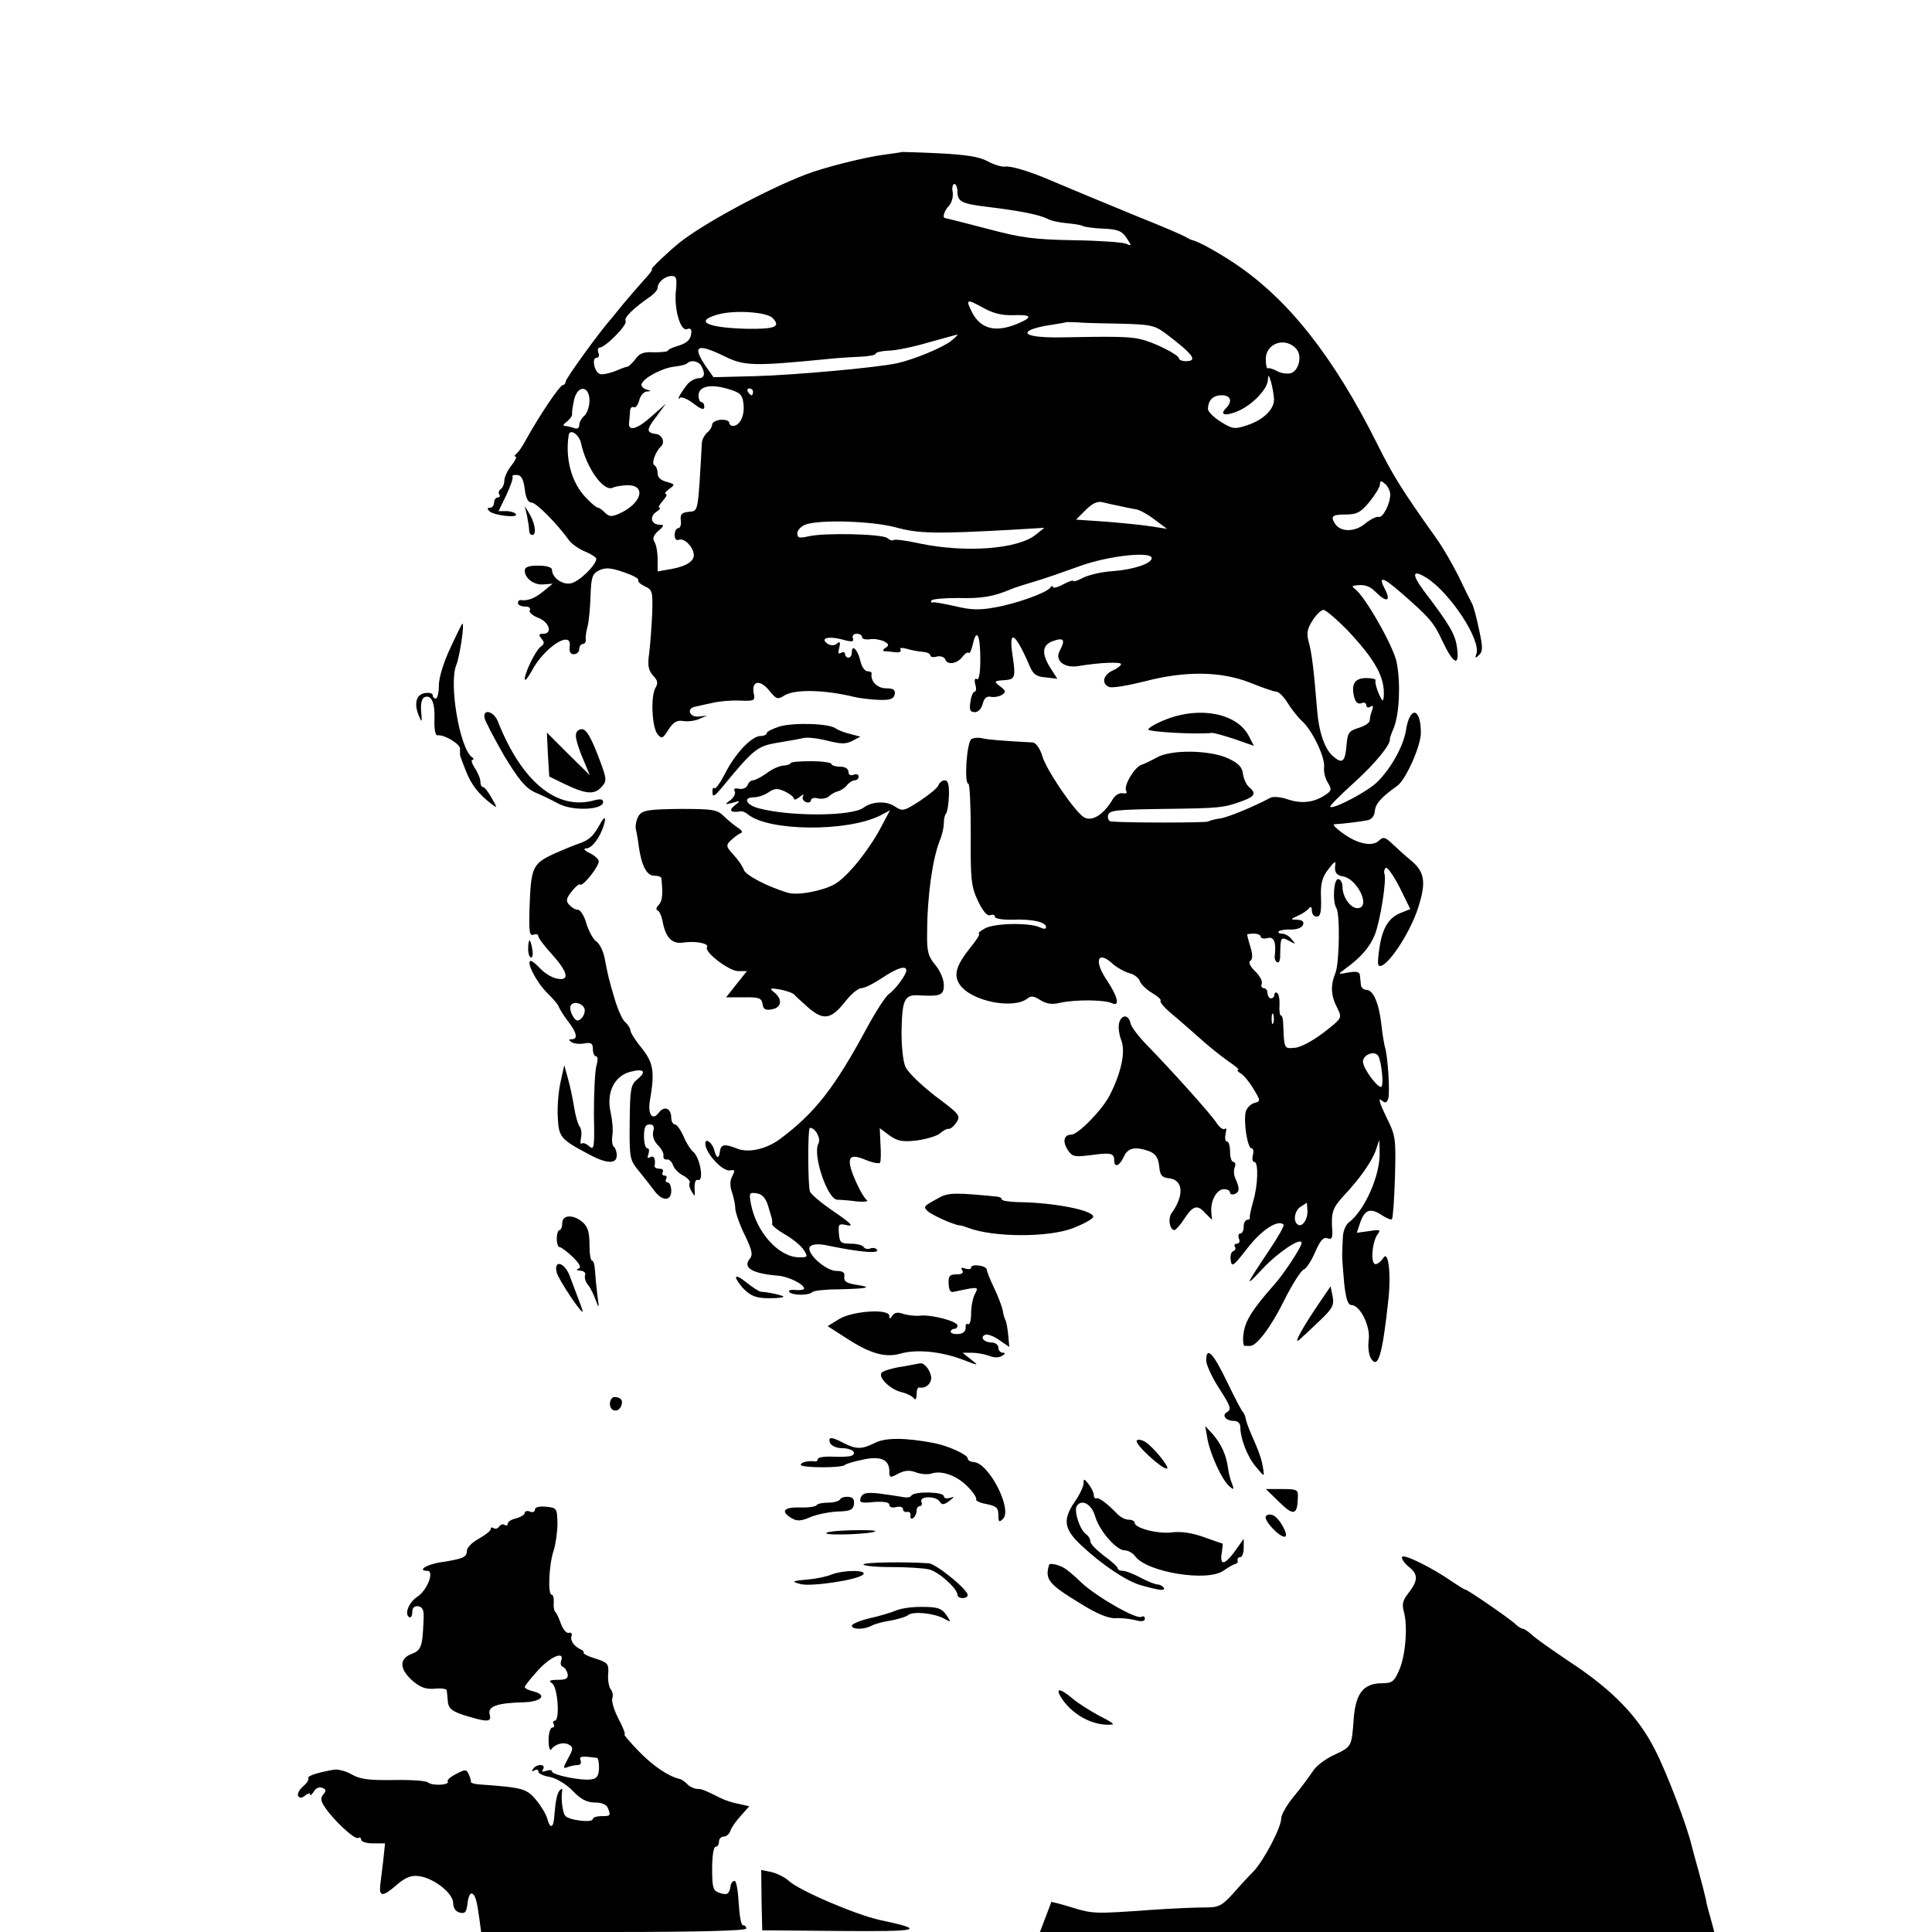 <?xml version="1.0" standalone="no"?>
<!DOCTYPE svg PUBLIC "-//W3C//DTD SVG 20010904//EN"
 "http://www.w3.org/TR/2001/REC-SVG-20010904/DTD/svg10.dtd">
<svg version="1.0" xmlns="http://www.w3.org/2000/svg"
 width="567pt" height="567pt" viewBox="0 0 567 567"
 preserveAspectRatio="xMidYMid meet">
<g transform="translate(0,567) scale(0.1,-0.1)"
fill="#000000" stroke="none">
<path d="M2647 5224 c-1 -1 -24 -4 -52 -8 -51 -6 -176 -37 -230 -58 -113 -43
-301 -144 -372 -201 -34 -28 -86 -77 -80 -77 4 0 -8 -16 -26 -35 -17 -19 -43
-49 -57 -66 -14 -17 -30 -37 -35 -43 -32 -35 -135 -177 -135 -186 0 -5 -4 -10
-8 -10 -9 0 -70 -91 -108 -160 -10 -19 -23 -38 -29 -42 -5 -4 -6 -8 -2 -8 5 0
-1 -12 -12 -26 -12 -15 -21 -35 -21 -45 0 -10 -5 -21 -10 -24 -6 -4 -8 -11 -5
-16 4 -5 1 -9 -4 -9 -6 0 -11 -7 -11 -15 0 -8 -5 -15 -12 -15 -8 0 -9 -3 -2
-10 13 -13 86 -21 78 -9 -3 5 -16 9 -28 9 l-23 0 23 47 c12 26 21 51 18 54 -2
4 4 6 14 5 12 -1 18 -12 22 -41 3 -27 10 -40 20 -40 14 0 75 -62 111 -112 8
-10 29 -25 47 -32 17 -7 32 -17 32 -21 0 -18 -51 -68 -75 -72 -25 -5 -55 17
-55 40 0 7 -16 12 -40 12 -28 0 -40 -4 -40 -14 0 -24 28 -44 56 -41 l26 2 -28
-23 c-26 -21 -46 -28 -66 -25 -5 0 -8 -3 -8 -9 0 -5 9 -10 21 -10 11 0 17 -4
14 -11 -4 -5 7 -15 24 -22 33 -12 44 -47 15 -47 -13 0 -14 -3 -5 -14 9 -11 9
-16 -1 -23 -15 -9 -48 -77 -48 -96 1 -7 9 4 20 23 37 71 119 123 112 73 -2
-16 2 -23 12 -23 9 0 16 7 16 15 0 8 5 15 10 15 6 0 10 6 9 13 -1 6 1 23 5 37
4 14 8 55 9 90 2 56 5 66 25 76 19 9 34 8 72 -5 26 -9 46 -19 43 -23 -2 -5 7
-13 20 -19 22 -10 23 -15 21 -82 -2 -40 -6 -92 -9 -116 -5 -33 -2 -48 11 -63
14 -14 16 -23 8 -36 -15 -24 -11 -117 6 -137 12 -14 15 -13 32 14 14 22 25 28
43 25 13 -2 34 0 47 6 l23 10 -25 -3 c-27 -2 -36 24 -10 29 8 2 31 7 50 11 19
5 56 8 81 7 43 -2 46 0 41 21 -7 37 18 42 45 9 21 -26 25 -28 45 -15 31 19
119 17 208 -5 14 -3 45 -7 69 -8 35 -1 44 3 47 17 2 13 -5 17 -26 17 -25 0
-46 21 -42 43 1 4 -4 7 -12 7 -8 0 -17 13 -21 30 -7 32 -25 51 -25 26 0 -9 -4
-16 -10 -16 -5 0 -10 5 -10 11 0 5 -5 7 -12 3 -8 -5 -9 0 -5 15 4 17 2 20 -7
12 -7 -6 -17 -6 -26 -1 -25 16 -1 24 39 14 32 -9 38 -8 34 3 -3 7 2 13 11 13
9 0 16 -4 16 -10 0 -5 10 -8 23 -6 12 2 30 -1 41 -6 15 -8 16 -12 5 -19 -8 -5
-9 -9 -4 -10 6 0 20 -2 32 -3 12 -2 19 2 16 7 -4 6 3 7 18 3 13 -4 34 -8 47
-9 12 -1 22 -5 22 -10 0 -5 9 -7 19 -4 11 3 22 -1 25 -8 6 -18 36 -13 51 8 7
9 14 14 18 11 3 -3 8 8 12 25 11 50 22 27 22 -43 0 -41 -4 -63 -10 -59 -6 4
-8 -2 -5 -15 4 -12 3 -22 -2 -22 -4 0 -10 -13 -12 -30 -4 -23 -1 -30 13 -30
10 0 19 10 23 24 4 17 12 24 24 21 10 -2 25 1 33 6 12 8 11 12 -5 24 -20 15
-20 17 13 19 30 2 32 9 23 70 -13 83 7 71 50 -29 10 -24 20 -31 47 -33 l34 -4
-18 28 c-29 45 -28 71 6 83 32 11 36 3 19 -29 -15 -28 12 -51 53 -45 65 11
127 13 127 6 0 -4 -11 -13 -25 -19 -28 -13 -33 -39 -10 -48 8 -4 55 4 103 16
121 32 227 30 312 -4 35 -14 69 -26 76 -26 7 0 22 -15 33 -33 11 -18 30 -42
42 -53 30 -27 67 -104 65 -134 -2 -14 3 -35 11 -47 12 -20 11 -24 -9 -37 -34
-22 -69 -25 -109 -12 -19 7 -42 9 -50 5 -51 -27 -128 -59 -149 -61 -14 -2 -29
-6 -35 -9 -8 -4 -236 -4 -283 0 -8 0 -12 9 -10 18 3 15 21 17 163 19 165 2
177 3 233 24 35 13 39 22 18 40 -8 6 -16 24 -18 38 -2 20 -13 32 -43 46 -53
25 -168 27 -210 3 -16 -9 -37 -19 -46 -22 -21 -8 -52 -62 -44 -76 4 -6 0 -9
-10 -7 -10 2 -22 -6 -29 -17 -27 -47 -64 -69 -87 -52 -30 22 -109 139 -120
178 -7 23 -19 39 -28 40 -90 5 -129 8 -147 12 -11 3 -26 2 -33 -2 -14 -9 -22
-131 -9 -131 4 0 7 -67 7 -148 -1 -133 1 -153 21 -196 15 -31 27 -45 36 -42 8
3 14 1 14 -5 0 -5 23 -9 53 -8 57 2 97 -7 97 -22 0 -6 -7 -6 -17 -1 -30 15
-136 13 -163 -3 -14 -8 -21 -14 -17 -15 5 0 -7 -19 -26 -42 -42 -53 -49 -80
-30 -108 34 -49 158 -73 199 -40 9 8 19 7 37 -5 18 -11 34 -14 58 -8 46 10
130 9 152 -1 25 -12 18 19 -17 71 -37 56 -23 85 21 43 12 -10 33 -22 47 -26
14 -3 28 -14 31 -23 3 -9 19 -25 36 -35 17 -10 28 -20 25 -23 -3 -4 11 -20 31
-37 21 -17 58 -50 83 -72 25 -23 63 -53 84 -68 21 -14 35 -26 30 -26 -5 0 -2
-5 7 -10 10 -6 26 -26 38 -46 21 -35 21 -36 2 -41 -10 -3 -22 -14 -25 -26 -7
-29 5 -107 17 -107 5 0 7 -9 4 -20 -3 -11 -1 -20 4 -20 13 0 11 -68 -3 -115
-6 -22 -11 -43 -10 -47 1 -5 -2 -8 -8 -8 -5 0 -10 -9 -10 -20 0 -11 -4 -20
-10 -20 -5 0 -7 -7 -4 -15 4 -8 1 -15 -6 -15 -6 0 -9 -4 -6 -9 4 -5 1 -11 -5
-13 -6 -2 -9 -14 -7 -27 3 -21 8 -17 49 36 42 54 90 85 106 69 3 -3 -17 -38
-44 -78 -69 -103 -72 -110 -17 -51 46 49 114 94 114 75 0 -11 -52 -91 -82
-124 -66 -75 -85 -107 -89 -146 -2 -17 0 -32 4 -32 4 0 11 0 16 0 19 0 61 55
100 134 23 46 49 87 57 90 8 3 23 26 34 52 15 34 24 44 36 40 12 -5 15 0 14
22 -4 54 1 67 33 102 48 51 83 101 95 135 l10 30 1 -37 c2 -67 -44 -171 -91
-206 -9 -7 -17 -27 -17 -45 -1 -17 -2 -41 -2 -52 0 -11 3 -48 6 -82 5 -45 11
-63 21 -63 25 0 56 -61 51 -101 -3 -20 0 -43 5 -53 22 -39 35 5 53 173 8 77
-1 145 -16 118 -6 -9 -16 -17 -22 -17 -16 0 -10 68 7 89 9 12 5 13 -26 8 l-36
-5 10 30 c13 38 30 44 63 22 14 -9 28 -15 30 -12 3 3 7 58 9 124 3 116 2 121
-27 179 -16 33 -23 54 -14 47 12 -10 16 -10 21 3 6 16 -1 129 -10 154 -2 8 -7
37 -10 65 -7 62 -24 101 -44 101 -8 0 -16 7 -16 15 -1 8 -2 21 -3 28 -1 10
-10 12 -33 8 -32 -6 -33 -6 -11 10 47 34 73 64 88 101 16 41 35 161 28 179 -2
7 0 14 4 17 5 3 23 -23 41 -58 l31 -63 -30 -12 c-36 -15 -54 -48 -62 -112 -5
-39 -4 -46 8 -42 27 11 84 100 106 167 25 76 21 107 -18 140 -15 12 -39 34
-54 48 -24 23 -29 24 -42 12 -19 -19 -64 -10 -108 23 -18 13 -29 24 -23 25 23
1 81 8 98 12 12 2 20 13 21 27 2 21 17 39 66 74 25 18 69 117 69 155 0 76 -33
80 -44 6 -8 -45 -42 -108 -83 -149 -27 -28 -130 -82 -139 -74 -2 3 30 35 71
72 61 55 109 114 104 128 0 2 5 17 12 33 16 42 20 130 8 191 -9 47 -94 196
-123 216 -6 4 -8 8 -3 9 30 5 45 1 65 -19 31 -31 45 -27 27 8 -21 40 -8 38 44
-7 86 -75 99 -89 125 -146 32 -67 50 -75 42 -17 -5 38 -21 66 -98 167 -36 49
-33 63 9 37 69 -44 160 -182 146 -223 -5 -13 -3 -14 8 -3 11 10 11 23 0 73 -7
34 -16 69 -21 78 -5 9 -23 45 -40 81 -18 36 -47 86 -66 112 -98 138 -126 182
-172 275 -129 258 -262 425 -417 529 -51 34 -107 65 -125 69 -3 0 -14 6 -25
12 -11 6 -72 32 -135 57 -141 58 -203 84 -255 106 -65 28 -119 44 -137 41 -9
-1 -32 6 -50 16 -24 13 -63 19 -141 23 -60 3 -109 4 -110 4z m163 -118 c0 -27
14 -34 79 -42 108 -13 160 -24 185 -36 10 -6 35 -11 56 -13 21 -2 43 -5 47 -8
5 -3 33 -7 61 -8 43 -2 55 -7 68 -27 16 -24 16 -25 -2 -17 -11 4 -80 9 -154
10 -115 2 -153 7 -254 34 -65 17 -121 31 -122 31 -10 0 -2 23 11 36 8 9 13 26
11 40 -3 13 0 24 5 24 5 0 9 -11 9 -24z m-826 -286 c-7 -55 13 -123 32 -116
11 4 15 0 12 -16 -2 -15 -13 -25 -35 -32 -18 -5 -33 -12 -33 -15 0 -3 -18 -5
-40 -5 -31 2 -44 -3 -55 -20 -9 -11 -19 -21 -23 -22 -4 0 -20 -6 -36 -13 -16
-6 -36 -11 -44 -9 -17 3 -27 48 -11 48 6 0 9 7 5 15 -3 8 -1 15 4 15 16 0 83
67 76 78 -6 9 22 37 73 72 11 8 21 19 21 25 0 17 22 35 41 35 14 0 16 -7 13
-40z m989 -75 c54 2 59 -5 18 -23 -66 -29 -111 -19 -137 29 -21 41 -18 43 29
17 30 -17 56 -24 90 -23z m-706 -8 c26 -26 7 -33 -74 -32 -116 3 -156 21 -90
41 48 15 146 9 164 -9z m1023 -17 c85 -2 99 -5 130 -28 82 -62 97 -82 60 -82
-11 0 -20 4 -20 8 0 11 -76 49 -115 57 -29 7 -76 8 -222 5 -84 -2 -126 7 -100
21 9 5 35 12 59 15 24 4 44 7 45 8 1 1 17 1 35 0 18 -2 76 -3 128 -4z m-498
-50 c-23 -19 -109 -55 -159 -66 -60 -13 -304 -35 -419 -38 l-120 -3 -22 31
c-42 62 -27 70 55 30 57 -28 85 -29 298 -8 28 3 71 6 98 7 26 1 47 5 47 9 0 4
17 8 38 9 20 0 73 11 117 24 44 12 82 23 85 23 3 1 -5 -7 -18 -18z m1014 -26
c16 -20 5 -62 -17 -69 -10 -3 -29 -1 -41 6 -13 7 -25 10 -27 8 -3 -2 -6 9 -6
24 -3 50 59 71 91 31z m-1749 -46 c14 -23 11 -38 -6 -38 -10 0 -25 -8 -33 -17
-17 -21 -35 -51 -23 -41 5 5 23 -3 40 -16 23 -18 32 -20 32 -10 0 8 -4 14 -9
14 -4 0 -8 9 -8 19 0 27 34 35 85 20 38 -11 44 -17 47 -45 4 -34 -11 -64 -31
-64 -6 0 -11 4 -11 10 0 5 -11 9 -25 8 -14 -1 -25 -8 -25 -14 0 -6 -6 -17 -14
-23 -8 -7 -15 -20 -16 -29 -12 -210 -10 -201 -38 -204 -22 -2 -26 -8 -24 -25
2 -13 -2 -23 -7 -23 -6 0 -11 -9 -11 -20 0 -12 5 -17 13 -14 15 5 40 -19 43
-42 3 -20 -21 -36 -66 -44 l-40 -7 0 36 c0 20 -4 42 -9 50 -7 11 -3 20 11 33
17 14 18 18 5 18 -25 0 -32 22 -12 37 11 7 15 13 10 13 -4 0 0 9 10 20 10 11
14 20 9 20 -5 0 -1 7 10 15 18 13 17 14 -8 21 -16 4 -26 13 -26 24 0 11 -4 22
-10 25 -9 5 4 40 20 55 12 11 4 33 -13 36 -31 4 -31 12 -1 51 l28 38 -43 -38
c-40 -36 -67 -44 -65 -19 1 7 2 21 3 33 0 11 5 17 11 14 5 -3 12 6 16 20 3 14
14 26 23 26 13 1 13 2 -2 6 -10 3 -16 10 -14 16 6 18 60 47 96 51 17 2 35 6
38 10 10 10 31 7 40 -6z m1682 -99 c1 -30 -31 -62 -82 -78 -33 -11 -41 -10
-74 11 -21 13 -38 30 -38 38 1 26 15 40 41 40 26 0 32 -18 12 -38 -20 -20 -2
-24 34 -9 43 18 88 65 89 92 1 17 2 16 9 -5 4 -14 8 -37 9 -51z m-2009 -5 c0
-17 -7 -37 -15 -44 -8 -7 -15 -19 -15 -27 0 -10 -6 -13 -16 -9 -9 3 -21 6 -27
6 -6 0 -3 6 7 13 9 7 16 17 15 22 -1 6 2 24 6 42 10 44 45 42 45 -3z m480 26
c0 -5 -2 -10 -4 -10 -3 0 -8 5 -11 10 -3 6 -1 10 4 10 6 0 11 -4 11 -10z
m-505 -150 c16 -74 67 -145 94 -131 9 4 30 7 46 7 53 -2 36 -55 -27 -83 -22
-10 -30 -10 -42 2 -8 8 -17 15 -21 15 -4 0 -19 12 -34 28 -43 43 -63 115 -52
185 3 20 30 3 36 -23z m2375 -151 c0 -28 -22 -70 -34 -66 -6 2 -24 -7 -40 -20
-30 -25 -72 -25 -88 0 -14 22 -8 27 31 27 33 0 44 6 70 37 17 21 31 44 31 52
0 11 3 11 15 1 8 -7 15 -21 15 -31z m-794 -34 c16 -4 38 -8 49 -10 11 -2 36
-16 55 -31 l35 -26 -45 7 c-25 4 -85 10 -134 14 l-88 6 28 28 c20 20 35 27 50
23 12 -3 34 -8 50 -11z m-656 -63 c66 -18 116 -19 335 -7 l100 6 -25 -20 c-53
-43 -206 -54 -341 -26 -40 9 -74 13 -77 10 -3 -3 -11 0 -18 6 -15 12 -186 16
-231 5 -27 -6 -33 -5 -33 9 0 8 10 20 23 25 40 16 198 11 267 -8z m750 -90 c0
-16 -55 -34 -113 -38 -32 -2 -71 -11 -87 -19 -17 -9 -30 -13 -30 -10 0 3 -13
-1 -30 -10 -16 -9 -30 -12 -30 -8 0 5 -4 4 -8 -2 -11 -15 -100 -47 -164 -58
-43 -8 -70 -7 -115 4 -32 7 -62 13 -66 11 -5 -1 -6 1 -3 6 2 4 38 7 78 7 68
-2 103 4 153 25 11 5 43 15 70 23 28 8 88 29 135 46 83 30 210 44 210 23z
m572 -209 c85 -90 113 -141 109 -198 -2 -16 -4 -14 -15 10 -7 17 -11 33 -9 38
2 4 -10 7 -27 7 -34 0 -45 -17 -36 -55 4 -16 11 -22 21 -19 8 4 15 1 15 -6 0
-6 5 -8 12 -4 8 5 9 2 5 -10 -4 -10 -7 -23 -7 -30 0 -7 -15 -17 -32 -22 -29
-9 -33 -14 -36 -49 -4 -50 -12 -58 -38 -36 -26 21 -44 72 -49 143 -9 109 -15
162 -24 193 -7 26 -5 39 11 64 11 17 25 31 32 31 7 0 37 -26 68 -57z m-33
-690 c-4 -22 3 -32 22 -35 41 -6 82 -88 46 -93 -21 -4 -47 31 -47 62 0 13 -6
23 -13 23 -13 0 -17 -66 -5 -85 11 -18 9 -162 -3 -191 -15 -37 -13 -67 6 -103
14 -29 14 -29 -40 -71 -31 -24 -68 -44 -85 -45 -32 -3 -31 -3 -34 68 0 15 -3
27 -7 27 -3 0 -5 14 -4 30 1 17 -2 33 -7 36 -4 3 -8 0 -8 -5 0 -6 -4 -11 -10
-11 -5 0 -10 7 -10 15 0 8 -5 15 -11 15 -6 0 -9 6 -6 13 3 7 -6 24 -20 37 -14
14 -20 26 -14 30 7 4 8 17 1 40 -6 19 -10 36 -10 37 0 2 9 3 20 3 11 0 20 -4
20 -9 0 -5 9 -7 20 -4 19 5 26 -12 21 -54 -1 -6 2 -14 7 -17 5 -3 9 5 9 17 1
57 1 59 26 46 20 -11 21 -11 8 4 -7 10 -20 17 -29 17 -8 0 -12 3 -9 7 4 3 20
6 36 5 17 0 32 5 35 14 4 9 -2 14 -17 15 -21 0 -21 1 3 12 14 6 28 16 32 22 5
6 8 3 8 -7 0 -10 6 -18 14 -18 11 0 14 12 13 53 -2 38 2 59 17 80 20 27 27 33
25 20z m-182 -465 c-3 -7 -5 -2 -5 12 0 14 2 19 5 13 2 -7 2 -19 0 -25z m308
-97 c10 -18 17 -91 8 -91 -13 0 -53 56 -53 74 0 21 34 34 45 17z m-208 -453
c2 -25 -15 -51 -28 -42 -15 9 -10 42 9 53 9 6 17 11 17 11 1 0 1 -10 2 -22z"/>
<path d="M1547 4155 c3 -16 6 -35 6 -42 0 -7 4 -13 9 -13 13 0 9 32 -7 60
l-15 25 7 -30z"/>
<path d="M1322 3769 c-19 -40 -34 -87 -34 -110 0 -21 -4 -39 -9 -39 -5 0 -9 4
-9 10 0 5 -10 8 -22 6 -26 -3 -34 -30 -19 -66 9 -22 10 -21 7 12 -2 23 2 39
10 42 20 8 31 -16 29 -66 -1 -29 3 -47 9 -46 19 3 66 -25 66 -39 0 -7 0 -15 0
-18 0 -3 8 -24 17 -47 16 -41 38 -69 76 -98 17 -13 17 -12 0 18 -10 18 -21 32
-25 32 -5 0 -8 7 -8 15 0 9 -7 27 -16 40 -9 14 -12 25 -8 25 5 0 5 4 -1 8 -36
26 -68 216 -46 270 10 24 25 122 18 122 -1 0 -17 -32 -35 -71z"/>
<path d="M1422 3563 c2 -10 28 -59 57 -110 43 -71 63 -95 90 -108 20 -8 52
-24 71 -34 41 -22 130 -18 130 5 0 9 -8 10 -27 5 -109 -30 -212 55 -282 232
-12 30 -44 38 -39 10z"/>
<path d="M3423 3559 c-29 -11 -53 -25 -53 -30 0 -7 142 -15 186 -10 6 1 36 -8
67 -18 l57 -20 -15 29 c-34 66 -142 88 -242 49z"/>
<path d="M2288 3538 c-21 -7 -38 -15 -38 -20 0 -4 -8 -8 -18 -8 -26 0 -75 -52
-104 -110 -14 -27 -28 -47 -31 -43 -4 3 -7 -2 -6 -13 0 -15 7 -11 32 20 89
108 100 116 157 126 30 5 65 11 78 14 12 3 44 -1 71 -8 40 -10 54 -10 73 0
l23 12 -30 8 c-17 4 -35 11 -42 16 -19 15 -123 18 -165 6z"/>
<path d="M1690 3511 c0 -11 9 -41 21 -68 l20 -48 -63 62 -63 63 3 -65 4 -64
43 -21 c64 -31 89 -33 110 -10 17 19 17 22 -11 95 -21 54 -34 75 -46 75 -11 0
-18 -8 -18 -19z"/>
<path d="M2320 3430 c0 -3 -10 -6 -22 -7 -12 -1 -34 -11 -49 -23 -16 -11 -33
-20 -39 -20 -6 0 -13 -6 -16 -14 -3 -8 -14 -13 -25 -11 -12 3 -17 0 -13 -7 4
-6 -2 -18 -12 -26 -18 -13 -18 -14 6 -8 24 7 24 6 6 -8 -19 -15 -11 -22 18
-17 4 1 14 -3 21 -9 61 -50 292 -52 389 -3 l28 15 -33 -62 c-19 -34 -54 -83
-79 -110 -37 -41 -55 -52 -103 -64 -36 -9 -68 -11 -85 -6 -60 18 -123 51 -129
67 -3 10 -17 30 -30 44 -22 24 -23 28 -9 42 9 8 21 18 28 21 9 3 7 8 -7 17
-10 7 -29 22 -41 34 -19 19 -32 21 -128 21 -93 -1 -110 -4 -121 -19 -7 -11
-11 -29 -9 -40 3 -12 7 -36 9 -53 8 -55 23 -84 45 -84 11 0 20 -3 21 -7 5 -47
3 -68 -8 -79 -7 -7 -9 -14 -3 -16 5 -2 11 -15 14 -29 9 -51 28 -71 63 -65 36
5 75 -3 68 -14 -9 -14 65 -70 91 -70 l26 0 -31 -39 -30 -38 52 0 c45 1 52 -2
55 -20 2 -15 9 -19 28 -15 28 5 31 29 7 49 -16 13 -15 14 17 9 18 -4 36 -10
40 -14 3 -4 22 -21 42 -39 45 -39 67 -35 109 18 17 22 38 39 47 39 10 0 37 14
61 30 43 29 71 38 71 22 0 -12 -32 -56 -51 -69 -10 -7 -39 -52 -65 -100 -95
-176 -152 -249 -255 -326 -41 -30 -94 -42 -128 -27 -33 13 -45 12 -48 -8 -3
-25 -10 -23 -17 3 -5 21 -26 37 -26 19 0 -28 50 -82 72 -79 15 3 16 0 7 -17
-7 -13 -7 -29 -1 -46 5 -15 10 -37 10 -50 1 -12 13 -47 28 -77 22 -46 24 -58
14 -70 -21 -26 9 -43 85 -49 30 -3 75 -25 75 -38 0 -3 -11 -5 -25 -4 -13 2
-22 -1 -19 -5 6 -11 58 -12 68 -1 4 4 38 8 74 8 90 2 105 6 57 13 -31 5 -39
10 -37 24 2 12 -4 17 -23 17 -33 0 -93 56 -77 72 7 7 25 8 49 3 96 -20 154
-25 147 -13 -3 5 -12 7 -20 4 -7 -3 -16 -1 -19 4 -4 6 -21 10 -38 10 -29 0
-33 3 -35 30 -2 28 -1 30 25 24 20 -4 9 7 -38 39 -37 25 -69 52 -72 60 -6 17
-7 187 0 187 16 0 33 -31 25 -46 -18 -32 26 -163 55 -165 10 0 36 -2 58 -5 22
-2 35 0 29 4 -12 8 -44 74 -49 102 -5 28 8 32 48 15 20 -8 38 -11 40 -7 2 4 3
28 1 54 l-2 47 28 -21 c24 -17 38 -20 81 -15 28 4 59 13 68 21 9 8 20 14 25
13 5 -1 15 7 23 19 13 20 9 24 -63 78 -41 32 -81 70 -87 86 -7 15 -12 65 -11
110 2 86 9 101 49 99 65 -4 75 0 75 30 0 17 -11 42 -25 59 -21 25 -25 40 -24
93 0 109 16 219 37 272 7 16 12 39 12 51 0 12 3 26 7 29 3 4 7 27 8 52 1 32
-3 45 -12 45 -8 0 -16 -7 -19 -15 -3 -8 -28 -28 -55 -46 -47 -30 -50 -31 -74
-15 -24 16 -66 14 -90 -4 -33 -26 -216 -27 -309 -2 -37 10 -46 32 -14 32 13 0
33 7 44 15 18 12 26 12 48 2 14 -7 26 -16 26 -21 0 -5 8 -2 17 5 9 8 14 9 10
3 -4 -7 0 -14 8 -18 8 -3 15 0 15 5 0 6 9 9 20 6 11 -3 26 0 33 6 7 7 19 13
27 15 8 2 20 10 26 18 6 7 16 14 23 14 6 0 11 5 11 11 0 6 -7 9 -15 5 -9 -3
-15 0 -15 9 0 9 -10 15 -25 15 -14 0 -25 4 -25 8 0 4 -27 8 -60 8 -33 0 -60
-2 -60 -6z m-67 -1295 c5 -16 10 -34 12 -40 1 -5 2 -14 1 -18 0 -4 17 -18 38
-30 21 -12 46 -32 54 -44 14 -22 13 -23 -12 -23 -60 0 -126 73 -142 156 -6 33
-5 35 16 32 16 -2 26 -13 33 -33z"/>
<path d="M1759 3248 c-17 -31 -31 -44 -58 -53 -12 -4 -47 -18 -76 -31 -62 -29
-67 -39 -71 -161 -2 -68 0 -81 12 -76 8 3 14 1 14 -5 0 -5 18 -29 40 -53 47
-52 53 -79 15 -71 -14 2 -35 15 -48 28 -12 13 -25 24 -29 24 -16 0 17 -64 47
-93 18 -18 34 -36 35 -42 2 -5 13 -24 26 -41 27 -34 31 -54 12 -54 -10 0 -10
-2 0 -9 7 -4 24 -6 38 -3 19 3 24 0 24 -17 0 -11 4 -21 9 -21 6 0 6 -12 1 -29
-4 -16 -7 -79 -7 -140 2 -99 1 -108 -14 -95 -9 8 -18 11 -22 8 -4 -4 -4 4 -2
16 3 13 1 28 -4 34 -5 6 -12 31 -16 56 -4 25 -12 63 -18 84 l-11 40 -11 -50
c-6 -27 -10 -73 -8 -103 3 -58 7 -64 90 -108 53 -29 83 -30 83 -4 0 11 -4 22
-8 25 -5 3 -7 18 -5 33 3 15 0 46 -5 69 -13 56 10 105 56 118 41 11 51 2 23
-21 -20 -17 -22 -27 -23 -127 -1 -106 0 -110 28 -144 16 -20 36 -45 44 -56 23
-32 50 -32 50 -1 0 14 -5 25 -11 25 -5 0 -7 5 -4 10 3 6 1 10 -5 10 -6 0 -8 5
-5 10 3 6 -1 10 -9 10 -9 0 -15 3 -15 8 4 21 -2 32 -13 26 -8 -5 -9 -2 -5 9 3
10 2 17 -3 17 -6 0 -10 16 -10 35 0 26 4 35 16 35 12 0 15 -6 11 -21 -3 -13 2
-28 14 -40 10 -10 18 -25 16 -31 -1 -7 3 -12 10 -11 6 2 14 -6 18 -16 3 -10
16 -24 30 -31 13 -7 22 -17 19 -21 -3 -5 0 -17 6 -26 8 -14 10 -14 9 -3 -2 26
1 40 9 37 19 -6 7 67 -15 84 -8 7 -20 27 -28 46 -8 18 -19 33 -24 33 -6 0 -11
9 -11 19 0 29 -21 37 -37 15 -18 -24 -32 -5 -26 34 15 86 11 112 -23 155 -19
23 -34 47 -34 53 0 6 -7 17 -15 24 -8 6 -22 37 -31 68 -18 60 -19 66 -30 122
-4 19 -14 40 -24 47 -9 6 -22 30 -29 52 -6 23 -18 41 -25 41 -8 0 -19 7 -26
15 -10 11 -8 19 8 39 11 14 22 23 24 20 8 -8 59 57 55 70 -2 6 -14 17 -28 23
-14 7 -18 13 -9 13 17 0 41 32 52 68 8 28 2 28 -13 0z m-43 -541 c1 -9 -4 -21
-11 -27 -10 -9 -16 -6 -25 10 -6 11 -8 24 -5 29 8 15 38 6 41 -12z"/>
<path d="M1550 2885 c0 -14 4 -25 9 -25 4 0 6 11 3 25 -2 14 -6 25 -8 25 -2 0
-4 -11 -4 -25z"/>
<path d="M3285 2670 c-4 -12 -1 -35 5 -51 14 -33 2 -94 -33 -163 -21 -42 -93
-116 -113 -116 -22 0 -26 -20 -11 -44 14 -21 20 -22 69 -16 58 8 68 6 68 -16
0 -22 16 -16 28 11 12 27 34 31 76 16 18 -8 25 -19 28 -43 2 -27 8 -34 29 -36
42 -5 45 -50 7 -103 -11 -16 -5 -49 9 -49 4 1 17 15 28 32 26 40 39 44 62 18
l20 -20 -2 22 c-3 34 16 68 37 68 10 0 18 -4 18 -10 0 -5 6 -7 14 -4 14 6 15
16 1 47 -4 9 -5 24 -1 32 3 8 1 15 -4 15 -6 0 -10 14 -10 30 0 17 -4 30 -9 30
-5 0 -7 10 -4 23 3 12 2 19 -2 14 -5 -4 -16 4 -25 18 -16 25 -130 152 -207
231 -23 24 -43 51 -45 60 -5 26 -25 28 -33 4z"/>
<path d="M2758 2156 c-48 -26 -49 -27 -36 -40 13 -12 75 -40 93 -42 6 0 17 -4
25 -7 76 -29 238 -29 310 -1 30 12 56 26 58 32 6 19 -114 43 -220 44 -27 1
-48 4 -48 8 0 4 -6 7 -12 8 -120 12 -145 12 -170 -2z"/>
<path d="M1650 2080 c0 -11 -4 -20 -8 -20 -4 0 -8 -11 -8 -25 0 -14 4 -25 8
-25 5 0 22 -13 39 -29 20 -20 26 -31 17 -34 -8 -3 -6 -6 5 -6 11 -1 17 -7 14
-13 -2 -7 1 -20 8 -28 7 -8 17 -28 23 -45 10 -27 11 -26 5 15 -3 25 -6 57 -7
73 -1 15 -4 27 -8 27 -5 0 -8 21 -8 48 0 35 -5 52 -20 65 -28 24 -60 22 -60
-3z"/>
<path d="M1634 1935 c5 -20 76 -127 76 -113 0 3 -8 24 -39 106 -16 39 -47 45
-37 7z"/>
<path d="M2850 1950 c0 -5 -7 -6 -17 -3 -11 4 -14 3 -9 -5 5 -8 -1 -12 -17
-12 -20 0 -24 -5 -23 -27 1 -20 5 -27 16 -24 8 2 28 6 44 9 26 4 27 3 17 -16
-6 -11 -11 -37 -11 -57 0 -20 -4 -34 -9 -31 -5 3 -8 -2 -7 -11 0 -10 -7 -17
-21 -18 -13 -1 -23 2 -23 7 0 4 5 8 10 8 6 0 10 4 10 10 0 12 -74 32 -108 29
-15 -2 -38 1 -51 5 -16 6 -26 4 -32 -5 -6 -10 -9 -11 -9 -1 0 22 -107 15 -147
-9 l-34 -21 53 -34 c70 -46 115 -59 159 -47 48 14 118 7 181 -16 52 -20 52
-20 28 -1 l-25 20 27 0 c15 0 37 -4 51 -9 14 -6 29 -6 38 0 10 6 10 9 2 9 -7
0 -13 7 -13 15 0 8 -9 15 -19 15 -23 0 -37 16 -19 23 7 2 26 -5 41 -16 l29
-20 -3 34 c-2 19 -5 39 -8 44 -3 6 -7 19 -8 29 -2 10 -13 40 -25 65 -12 25
-22 50 -22 55 -1 12 -46 18 -46 6z"/>
<path d="M2160 1921 c0 -5 11 -22 25 -36 20 -19 36 -25 72 -25 26 0 44 2 42 5
-5 4 -43 13 -66 14 -6 1 -25 13 -42 27 -17 14 -31 21 -31 15z"/>
<path d="M3871 1845 c-47 -69 -76 -121 -59 -108 7 6 34 31 59 55 39 37 45 47
40 73 l-6 30 -34 -50z"/>
<path d="M3540 1677 c0 -12 16 -47 35 -77 38 -59 40 -66 25 -75 -15 -9 -2 -25
21 -25 11 0 19 -7 19 -17 0 -35 21 -89 46 -118 25 -30 25 -30 21 -5 -4 27 -11
47 -34 99 -8 18 -16 40 -17 47 -1 7 -5 17 -9 21 -4 4 -25 44 -47 90 -40 83
-60 103 -60 60z"/>
<path d="M2646 1659 c-27 -4 -53 -12 -58 -17 -13 -13 24 -50 59 -58 16 -4 31
-12 35 -18 5 -6 8 -1 8 12 0 12 3 21 8 20 21 -4 39 15 34 35 -5 21 -21 38 -32
36 -3 -1 -27 -5 -54 -10z"/>
<path d="M1790 1550 c0 -23 25 -27 33 -6 7 16 -1 26 -20 26 -7 0 -13 -9 -13
-20z"/>
<path d="M3544 1445 c9 -46 43 -120 65 -138 12 -10 13 -9 7 8 -5 11 -10 32
-12 46 -5 39 -20 71 -44 99 l-23 25 7 -40z"/>
<path d="M2436 1435 c4 -8 19 -15 34 -15 31 0 48 -15 27 -23 -6 -2 -31 -3 -54
-2 -24 1 -43 -2 -43 -7 0 -4 -3 -7 -7 -7 -20 3 -43 -2 -43 -10 0 -9 122 -10
130 0 3 3 26 10 51 15 53 12 79 1 79 -34 0 -19 2 -20 26 -7 19 10 34 11 52 4
13 -5 33 -7 44 -4 31 11 75 -5 107 -37 17 -17 28 -34 26 -38 -3 -4 11 -11 30
-14 29 -6 35 -11 35 -32 0 -20 2 -23 13 -12 30 27 -41 165 -85 167 -10 1 -18
5 -18 11 0 11 -58 37 -99 45 -84 16 -142 16 -172 1 -40 -20 -56 -20 -93 -1
-36 19 -47 19 -40 0z"/>
<path d="M3336 1442 c-6 -10 72 -82 88 -82 12 0 -36 60 -61 77 -12 8 -24 10
-27 5z"/>
<path d="M3180 1317 c0 -9 -11 -33 -25 -53 -37 -54 -33 -81 18 -129 63 -59
133 -105 174 -117 57 -16 74 -18 68 -7 -4 5 -12 9 -18 9 -7 0 -29 9 -50 20
-20 11 -44 20 -52 20 -8 0 -15 3 -15 8 0 4 -18 20 -40 36 -22 17 -40 35 -40
42 0 7 -6 17 -12 21 -18 11 -37 68 -28 83 14 22 44 6 54 -30 12 -42 62 -100
87 -100 10 0 24 -8 31 -18 35 -46 210 -75 258 -42 14 10 30 19 35 20 6 1 9 6
7 11 -1 5 2 9 8 9 5 0 10 12 10 27 l0 27 -17 -24 c-37 -54 -55 -60 -47 -14 2
13 3 24 2 24 -2 0 -27 9 -55 19 -34 12 -66 17 -92 14 -41 -6 -111 12 -111 28
0 5 -8 9 -18 9 -10 0 -25 8 -34 18 -28 29 -52 47 -60 45 -5 -2 -8 3 -8 10 0 6
-7 21 -15 31 -13 17 -15 17 -15 3z"/>
<path d="M3755 1261 c42 -41 53 -38 54 17 1 20 -4 22 -46 22 l-48 0 40 -39z"/>
<path d="M2526 1275 c-5 -15 0 -17 39 -13 30 2 45 -1 45 -8 0 -7 8 -10 20 -7
11 3 20 0 20 -6 0 -6 6 -10 13 -8 6 1 11 -4 9 -11 -1 -8 2 -11 8 -7 5 3 10 13
10 21 0 8 4 14 10 14 5 0 7 6 4 13 -6 17 44 17 54 0 6 -10 12 -10 28 2 16 13
16 14 2 9 -10 -3 -18 -1 -18 5 0 13 -86 15 -95 2 -3 -6 -15 -7 -28 -4 -12 2
-43 7 -68 10 -37 4 -47 1 -53 -12z"/>
<path d="M2465 1269 c-4 -5 -19 -9 -35 -9 -16 0 -31 -3 -33 -7 -3 -5 -26 -8
-50 -7 -48 1 -57 -12 -23 -32 15 -9 28 -8 55 4 20 8 56 15 80 16 36 1 45 5 47
21 2 15 -3 21 -16 22 -11 1 -22 -2 -25 -8z"/>
<path d="M1570 1240 c0 -7 -7 -10 -15 -6 -8 3 -15 1 -15 -4 0 -5 -11 -12 -25
-16 -14 -3 -25 -10 -25 -16 0 -5 -4 -7 -9 -3 -5 3 -12 1 -16 -5 -4 -6 -11 -8
-16 -5 -5 4 -9 2 -9 -3 0 -5 -16 -17 -35 -28 -19 -10 -35 -26 -35 -36 0 -18
-11 -23 -77 -33 -41 -6 -70 -25 -39 -25 22 0 0 -57 -29 -76 -25 -16 -39 -51
-24 -60 5 -3 9 4 9 15 0 13 6 18 18 17 13 -3 17 -12 15 -42 -3 -77 -7 -87 -35
-98 -37 -14 -36 -44 2 -78 23 -20 39 -26 65 -24 19 2 36 0 36 -5 1 -5 2 -18 3
-29 1 -25 13 -34 62 -48 57 -17 67 -15 61 7 -6 23 22 33 97 35 54 1 74 21 32
32 -14 3 -26 9 -26 13 0 3 17 25 39 49 37 41 79 58 68 28 -3 -8 -1 -16 5 -18
6 -2 12 -12 14 -21 2 -13 -5 -17 -29 -17 -24 0 -28 -3 -17 -10 17 -10 24 -110
8 -110 -5 0 -6 -4 -3 -10 3 -5 1 -10 -4 -10 -6 0 -11 -17 -11 -37 0 -21 4 -33
8 -27 11 16 37 23 53 13 12 -7 11 -13 -4 -40 -15 -27 -15 -31 -1 -25 8 3 22 6
30 6 7 0 11 6 8 13 -5 13 1 14 48 8 4 -1 6 -14 6 -31 -1 -21 -6 -30 -22 -32
-29 -5 -116 13 -116 23 0 5 -7 5 -17 2 -11 -4 -14 -3 -9 5 4 7 1 12 -8 12 -8
0 -18 -5 -22 -12 -4 -7 -3 -8 4 -4 7 4 12 3 12 -3 0 -6 15 -13 34 -16 19 -4
48 -21 67 -41 24 -25 42 -34 65 -34 20 0 34 -6 38 -16 9 -23 8 -24 -19 -24
-14 0 -25 -4 -25 -8 0 -13 -73 -4 -82 10 -8 13 -12 53 -8 73 1 6 -2 6 -6 2 -9
-9 -13 -28 -17 -74 -2 -38 -12 -43 -21 -10 -3 12 -18 37 -33 55 -28 33 -39 36
-165 45 -14 1 -26 4 -26 7 1 3 -2 13 -6 22 -7 16 -10 16 -37 2 -16 -8 -28 -18
-25 -22 7 -11 -45 -14 -58 -3 -6 5 -51 8 -101 7 -71 -1 -97 2 -122 16 -17 10
-42 17 -55 14 -51 -9 -78 -19 -73 -25 2 -4 -5 -15 -16 -24 -11 -10 -17 -22
-14 -28 5 -7 12 -6 21 2 8 6 14 8 14 3 0 -5 5 -1 11 8 5 10 16 15 25 11 11 -4
12 -9 3 -19 -9 -11 -8 -19 4 -37 25 -38 88 -97 98 -91 5 3 9 0 9 -5 0 -6 16
-11 35 -11 l35 0 -5 -48 c-3 -26 -7 -59 -9 -74 -4 -36 8 -35 49 1 25 21 41 28
64 25 43 -5 101 -50 101 -79 0 -14 7 -25 19 -28 16 -4 20 1 23 27 2 17 7 30
12 29 11 -3 15 -18 23 -75 l5 -38 389 0 c253 0 389 4 389 10 0 6 -4 10 -10 10
-5 0 -10 29 -12 65 -2 36 -7 65 -12 65 -6 0 -11 -7 -12 -16 -4 -23 -10 -27
-33 -19 -18 6 -21 14 -21 71 0 36 4 64 10 64 6 0 10 7 10 15 0 8 6 15 14 15 8
0 17 8 20 18 3 9 17 29 31 44 l24 27 -31 7 c-18 3 -41 11 -53 17 -46 23 -55
27 -69 27 -8 0 -21 6 -28 13 -7 7 -17 15 -23 16 -34 8 -78 38 -120 81 -27 28
-46 50 -42 50 3 0 -4 20 -18 46 -13 25 -21 52 -18 60 3 8 1 20 -5 27 -5 6 -9
27 -7 45 2 29 -2 33 -36 44 -21 6 -37 14 -36 17 1 3 -2 8 -8 10 -20 9 -32 26
-28 39 3 7 0 12 -8 10 -7 -2 -17 11 -23 27 -6 17 -13 32 -17 35 -3 3 -5 15 -4
28 1 12 -2 22 -6 22 -12 0 -8 90 6 130 6 19 11 55 11 80 -1 43 -2 45 -33 48
-20 2 -33 -1 -33 -8z"/>
<path d="M3715 1220 c-7 -11 38 -60 55 -60 15 0 -15 56 -34 63 -9 4 -18 2 -21
-3z"/>
<path d="M2425 1170 c4 -7 136 -2 144 6 3 3 -29 4 -71 3 -43 -1 -76 -5 -73 -9z"/>
<path d="M4115 1101 c-3 -5 6 -18 19 -29 29 -22 28 -41 -1 -78 -16 -20 -19
-32 -13 -54 12 -42 5 -130 -14 -172 -14 -33 -21 -38 -50 -38 -54 0 -77 -29
-83 -102 -6 -85 -6 -84 -57 -108 -25 -11 -54 -33 -63 -48 -10 -15 -34 -48 -55
-73 -21 -25 -38 -55 -38 -66 0 -27 -52 -125 -82 -156 -13 -13 -40 -42 -60 -65
-34 -37 -42 -40 -85 -40 -26 0 -95 -3 -153 -7 -167 -12 -172 -12 -234 7 -32
10 -60 17 -61 16 0 -2 -8 -22 -17 -46 l-16 -42 989 0 990 0 -6 23 c-12 43 -16
56 -19 74 -2 10 -11 45 -20 78 -9 33 -19 68 -21 77 -13 57 -73 215 -108 283
-49 97 -125 176 -252 259 -49 33 -99 68 -109 78 -11 10 -23 18 -27 18 -4 0
-14 6 -21 13 -15 15 -141 102 -148 102 -3 0 -18 10 -35 21 -58 41 -144 84
-150 75z"/>
<path d="M2534 1079 c-2 -4 34 -8 80 -8 47 0 97 -3 113 -7 28 -7 83 -56 83
-75 0 -5 7 -9 15 -9 8 0 15 4 15 9 0 16 -92 91 -114 93 -68 5 -188 3 -192 -3z"/>
<path d="M3079 1078 c-13 -43 -2 -57 90 -113 50 -31 83 -45 105 -44 17 1 43
-2 59 -6 18 -5 27 -3 27 5 0 6 -5 8 -10 5 -14 -9 -134 60 -177 101 -19 19 -43
39 -53 44 -17 9 -39 13 -41 8z"/>
<path d="M2440 1049 c-14 -6 -43 -12 -65 -14 -53 -5 -54 -6 -25 -14 30 -8 167
12 183 28 14 14 -57 14 -93 0z"/>
<path d="M2631 944 c-14 -6 -50 -17 -78 -23 -29 -7 -53 -17 -53 -22 0 -12 36
-12 58 0 9 5 35 12 56 15 22 4 45 11 51 16 14 12 75 6 105 -10 22 -12 22 -12
7 11 -14 19 -26 23 -68 23 -29 1 -64 -4 -78 -10z"/>
<path d="M3119 681 c34 -48 95 -78 146 -72 6 1 -11 12 -38 25 -26 14 -61 36
-78 50 -41 35 -55 33 -30 -3z"/>
<path d="M2235 93 l2 -88 229 -2 c237 -2 254 3 117 32 -73 16 -238 87 -268
115 -12 11 -35 22 -51 26 l-30 6 1 -89z"/>
</g>
</svg>
